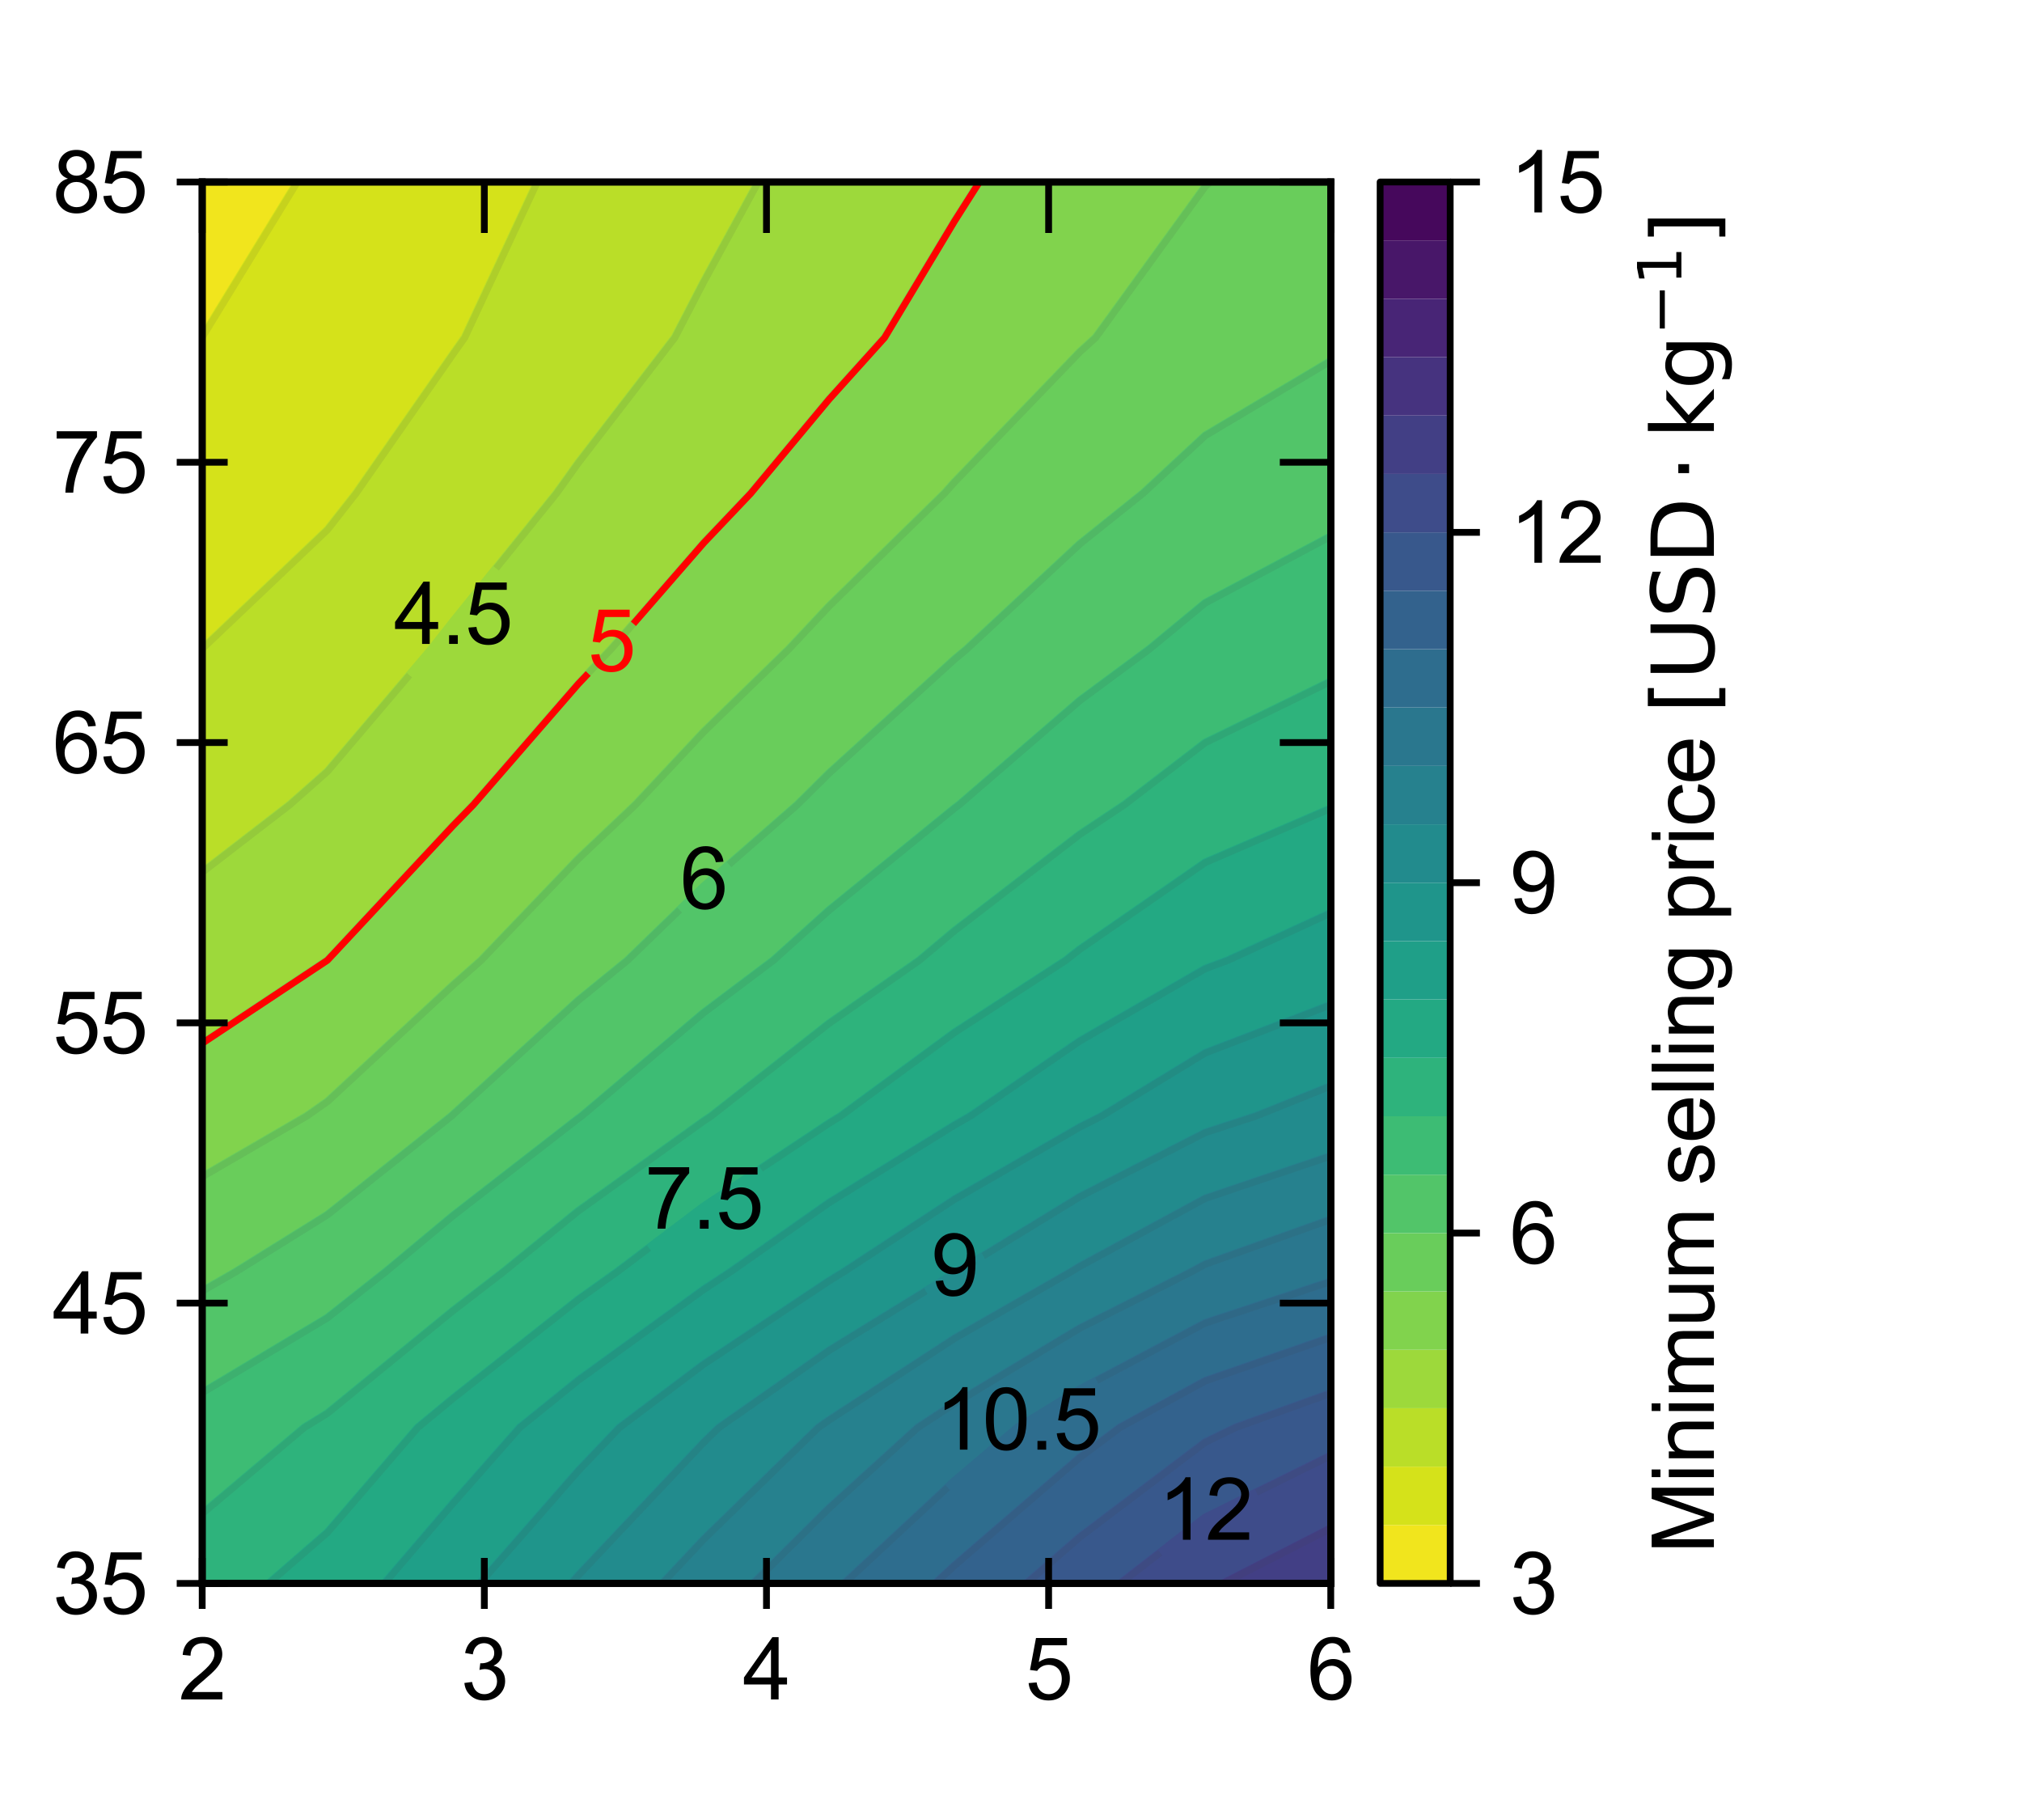 <?xml version="1.0" encoding="utf-8" standalone="no"?>
<!DOCTYPE svg PUBLIC "-//W3C//DTD SVG 1.1//EN"
  "http://www.w3.org/Graphics/SVG/1.1/DTD/svg11.dtd">
<svg xmlns:xlink="http://www.w3.org/1999/xlink" width="238.111pt" height="214.3pt" viewBox="0 0 238.111 214.3" xmlns="http://www.w3.org/2000/svg" version="1.1">
 <defs>
  <style type="text/css">*{stroke-linejoin: round; stroke-linecap: butt}</style>
 </defs>
 <g id="figure_1">
  <g id="patch_1">
   <path d="M 0 214.3 
L 238.111 214.3 
L 238.111 0 
L 0 0 
L 0 214.3 
z
" style="fill: none"/>
  </g>
  <g id="axes_1"/>
  <g id="axes_2">
   <g id="patch_2">
    <path d="M 162.525 186.441 
L 170.775 186.441 
L 170.775 21.43 
L 162.525 21.43 
L 162.525 186.441 
z
" style="fill: none"/>
   </g>
   <g id="QuadMesh_1">
    <path d="M 162.525 186.441 
L 170.775 186.441 
L 170.775 179.566 
L 162.525 179.566 
L 162.525 186.441 
" clip-path="url(#p573f3f751f)" style="fill: #f1e51d"/>
    <path d="M 162.525 179.566 
L 170.775 179.566 
L 170.775 172.69 
L 162.525 172.69 
L 162.525 179.566 
" clip-path="url(#p573f3f751f)" style="fill: #d5e21a"/>
    <path d="M 162.525 172.69 
L 170.775 172.69 
L 170.775 165.815 
L 162.525 165.815 
L 162.525 172.69 
" clip-path="url(#p573f3f751f)" style="fill: #bade28"/>
    <path d="M 162.525 165.815 
L 170.775 165.815 
L 170.775 158.939 
L 162.525 158.939 
L 162.525 165.815 
" clip-path="url(#p573f3f751f)" style="fill: #9dd93b"/>
    <path d="M 162.525 158.939 
L 170.775 158.939 
L 170.775 152.064 
L 162.525 152.064 
L 162.525 158.939 
" clip-path="url(#p573f3f751f)" style="fill: #81d34d"/>
    <path d="M 162.525 152.064 
L 170.775 152.064 
L 170.775 145.188 
L 162.525 145.188 
L 162.525 152.064 
" clip-path="url(#p573f3f751f)" style="fill: #69cd5b"/>
    <path d="M 162.525 145.188 
L 170.775 145.188 
L 170.775 138.313 
L 162.525 138.313 
L 162.525 145.188 
" clip-path="url(#p573f3f751f)" style="fill: #52c569"/>
    <path d="M 162.525 138.313 
L 170.775 138.313 
L 170.775 131.437 
L 162.525 131.437 
L 162.525 138.313 
" clip-path="url(#p573f3f751f)" style="fill: #3dbc74"/>
    <path d="M 162.525 131.437 
L 170.775 131.437 
L 170.775 124.562 
L 162.525 124.562 
L 162.525 131.437 
" clip-path="url(#p573f3f751f)" style="fill: #2eb37c"/>
    <path d="M 162.525 124.562 
L 170.775 124.562 
L 170.775 117.686 
L 162.525 117.686 
L 162.525 124.562 
" clip-path="url(#p573f3f751f)" style="fill: #23a983"/>
    <path d="M 162.525 117.686 
L 170.775 117.686 
L 170.775 110.811 
L 162.525 110.811 
L 162.525 117.686 
" clip-path="url(#p573f3f751f)" style="fill: #1f9f88"/>
    <path d="M 162.525 110.811 
L 170.775 110.811 
L 170.775 103.936 
L 162.525 103.936 
L 162.525 110.811 
" clip-path="url(#p573f3f751f)" style="fill: #1f958b"/>
    <path d="M 162.525 103.936 
L 170.775 103.936 
L 170.775 97.06 
L 162.525 97.06 
L 162.525 103.936 
" clip-path="url(#p573f3f751f)" style="fill: #228b8d"/>
    <path d="M 162.525 97.06 
L 170.775 97.06 
L 170.775 90.185 
L 162.525 90.185 
L 162.525 97.06 
" clip-path="url(#p573f3f751f)" style="fill: #26818e"/>
    <path d="M 162.525 90.185 
L 170.775 90.185 
L 170.775 83.309 
L 162.525 83.309 
L 162.525 90.185 
" clip-path="url(#p573f3f751f)" style="fill: #2a778e"/>
    <path d="M 162.525 83.309 
L 170.775 83.309 
L 170.775 76.434 
L 162.525 76.434 
L 162.525 83.309 
" clip-path="url(#p573f3f751f)" style="fill: #2e6d8e"/>
    <path d="M 162.525 76.434 
L 170.775 76.434 
L 170.775 69.558 
L 162.525 69.558 
L 162.525 76.434 
" clip-path="url(#p573f3f751f)" style="fill: #33628d"/>
    <path d="M 162.525 69.558 
L 170.775 69.558 
L 170.775 62.683 
L 162.525 62.683 
L 162.525 69.558 
" clip-path="url(#p573f3f751f)" style="fill: #38588c"/>
    <path d="M 162.525 62.683 
L 170.775 62.683 
L 170.775 55.807 
L 162.525 55.807 
L 162.525 62.683 
" clip-path="url(#p573f3f751f)" style="fill: #3e4c8a"/>
    <path d="M 162.525 55.807 
L 170.775 55.807 
L 170.775 48.932 
L 162.525 48.932 
L 162.525 55.807 
" clip-path="url(#p573f3f751f)" style="fill: #423f85"/>
    <path d="M 162.525 48.932 
L 170.775 48.932 
L 170.775 42.056 
L 162.525 42.056 
L 162.525 48.932 
" clip-path="url(#p573f3f751f)" style="fill: #46337f"/>
    <path d="M 162.525 42.056 
L 170.775 42.056 
L 170.775 35.181 
L 162.525 35.181 
L 162.525 42.056 
" clip-path="url(#p573f3f751f)" style="fill: #482576"/>
    <path d="M 162.525 35.181 
L 170.775 35.181 
L 170.775 28.305 
L 162.525 28.305 
L 162.525 35.181 
" clip-path="url(#p573f3f751f)" style="fill: #481769"/>
    <path d="M 162.525 28.305 
L 170.775 28.305 
L 170.775 21.43 
L 162.525 21.43 
L 162.525 28.305 
" clip-path="url(#p573f3f751f)" style="fill: #46085c"/>
   </g>
   <g id="matplotlib.axis_1"/>
   <g id="matplotlib.axis_2">
    <g id="ytick_1">
     <g id="line2d_1">
      <defs>
       <path id="mcca8f2a452" d="M 0 0 
L 3.5 0 
" style="stroke: #000000; stroke-width: 0.8"/>
      </defs>
      <g>
       <use xlink:href="#mcca8f2a452" x="170.775" y="186.441" style="stroke: #000000; stroke-width: 0.8"/>
      </g>
     </g>
     <g id="text_1">
      <!-- 3 -->
      <g transform="translate(177.775 190.02) scale(0.1 -0.1)">
       <defs>
        <path id="ArialMT-33" d="M 269 1209 
L 831 1284 
Q 928 806 1161 595 
Q 1394 384 1728 384 
Q 2125 384 2398 659 
Q 2672 934 2672 1341 
Q 2672 1728 2419 1979 
Q 2166 2231 1775 2231 
Q 1616 2231 1378 2169 
L 1441 2663 
Q 1497 2656 1531 2656 
Q 1891 2656 2178 2843 
Q 2466 3031 2466 3422 
Q 2466 3731 2256 3934 
Q 2047 4138 1716 4138 
Q 1388 4138 1169 3931 
Q 950 3725 888 3313 
L 325 3413 
Q 428 3978 793 4289 
Q 1159 4600 1703 4600 
Q 2078 4600 2393 4439 
Q 2709 4278 2876 4000 
Q 3044 3722 3044 3409 
Q 3044 3113 2884 2869 
Q 2725 2625 2413 2481 
Q 2819 2388 3044 2092 
Q 3269 1797 3269 1353 
Q 3269 753 2831 336 
Q 2394 -81 1725 -81 
Q 1122 -81 723 278 
Q 325 638 269 1209 
z
" transform="scale(0.016)"/>
       </defs>
       <use xlink:href="#ArialMT-33"/>
      </g>
     </g>
    </g>
    <g id="ytick_2">
     <g id="line2d_2">
      <g>
       <use xlink:href="#mcca8f2a452" x="170.775" y="145.188" style="stroke: #000000; stroke-width: 0.8"/>
      </g>
     </g>
     <g id="text_2">
      <!-- 6 -->
      <g transform="translate(177.775 148.767) scale(0.1 -0.1)">
       <defs>
        <path id="ArialMT-36" d="M 3184 3459 
L 2625 3416 
Q 2550 3747 2413 3897 
Q 2184 4138 1850 4138 
Q 1581 4138 1378 3988 
Q 1113 3794 959 3422 
Q 806 3050 800 2363 
Q 1003 2672 1297 2822 
Q 1591 2972 1913 2972 
Q 2475 2972 2870 2558 
Q 3266 2144 3266 1488 
Q 3266 1056 3080 686 
Q 2894 316 2569 119 
Q 2244 -78 1831 -78 
Q 1128 -78 684 439 
Q 241 956 241 2144 
Q 241 3472 731 4075 
Q 1159 4600 1884 4600 
Q 2425 4600 2770 4297 
Q 3116 3994 3184 3459 
z
M 888 1484 
Q 888 1194 1011 928 
Q 1134 663 1356 523 
Q 1578 384 1822 384 
Q 2178 384 2434 671 
Q 2691 959 2691 1453 
Q 2691 1928 2437 2201 
Q 2184 2475 1800 2475 
Q 1419 2475 1153 2201 
Q 888 1928 888 1484 
z
" transform="scale(0.016)"/>
       </defs>
       <use xlink:href="#ArialMT-36"/>
      </g>
     </g>
    </g>
    <g id="ytick_3">
     <g id="line2d_3">
      <g>
       <use xlink:href="#mcca8f2a452" x="170.775" y="103.936" style="stroke: #000000; stroke-width: 0.8"/>
      </g>
     </g>
     <g id="text_3">
      <!-- 9 -->
      <g transform="translate(177.775 107.514) scale(0.1 -0.1)">
       <defs>
        <path id="ArialMT-39" d="M 350 1059 
L 891 1109 
Q 959 728 1153 556 
Q 1347 384 1650 384 
Q 1909 384 2104 503 
Q 2300 622 2425 820 
Q 2550 1019 2634 1356 
Q 2719 1694 2719 2044 
Q 2719 2081 2716 2156 
Q 2547 1888 2255 1720 
Q 1963 1553 1622 1553 
Q 1053 1553 659 1965 
Q 266 2378 266 3053 
Q 266 3750 677 4175 
Q 1088 4600 1706 4600 
Q 2153 4600 2523 4359 
Q 2894 4119 3086 3673 
Q 3278 3228 3278 2384 
Q 3278 1506 3087 986 
Q 2897 466 2520 194 
Q 2144 -78 1638 -78 
Q 1100 -78 759 220 
Q 419 519 350 1059 
z
M 2653 3081 
Q 2653 3566 2395 3850 
Q 2138 4134 1775 4134 
Q 1400 4134 1122 3828 
Q 844 3522 844 3034 
Q 844 2597 1108 2323 
Q 1372 2050 1759 2050 
Q 2150 2050 2401 2323 
Q 2653 2597 2653 3081 
z
" transform="scale(0.016)"/>
       </defs>
       <use xlink:href="#ArialMT-39"/>
      </g>
     </g>
    </g>
    <g id="ytick_4">
     <g id="line2d_4">
      <g>
       <use xlink:href="#mcca8f2a452" x="170.775" y="62.683" style="stroke: #000000; stroke-width: 0.8"/>
      </g>
     </g>
     <g id="text_4">
      <!-- 12 -->
      <g transform="translate(177.775 66.262) scale(0.1 -0.1)">
       <defs>
        <path id="ArialMT-31" d="M 2384 0 
L 1822 0 
L 1822 3584 
Q 1619 3391 1289 3197 
Q 959 3003 697 2906 
L 697 3450 
Q 1169 3672 1522 3987 
Q 1875 4303 2022 4600 
L 2384 4600 
L 2384 0 
z
" transform="scale(0.016)"/>
        <path id="ArialMT-32" d="M 3222 541 
L 3222 0 
L 194 0 
Q 188 203 259 391 
Q 375 700 629 1000 
Q 884 1300 1366 1694 
Q 2113 2306 2375 2664 
Q 2638 3022 2638 3341 
Q 2638 3675 2398 3904 
Q 2159 4134 1775 4134 
Q 1369 4134 1125 3890 
Q 881 3647 878 3216 
L 300 3275 
Q 359 3922 746 4261 
Q 1134 4600 1788 4600 
Q 2447 4600 2831 4234 
Q 3216 3869 3216 3328 
Q 3216 3053 3103 2787 
Q 2991 2522 2730 2228 
Q 2469 1934 1863 1422 
Q 1356 997 1212 845 
Q 1069 694 975 541 
L 3222 541 
z
" transform="scale(0.016)"/>
       </defs>
       <use xlink:href="#ArialMT-31"/>
       <use xlink:href="#ArialMT-32" transform="translate(55.615 0)"/>
      </g>
     </g>
    </g>
    <g id="ytick_5">
     <g id="line2d_5">
      <g>
       <use xlink:href="#mcca8f2a452" x="170.775" y="21.43" style="stroke: #000000; stroke-width: 0.8"/>
      </g>
     </g>
     <g id="text_5">
      <!-- 15 -->
      <g transform="translate(177.775 25.009) scale(0.1 -0.1)">
       <defs>
        <path id="ArialMT-35" d="M 266 1200 
L 856 1250 
Q 922 819 1161 601 
Q 1400 384 1738 384 
Q 2144 384 2425 690 
Q 2706 997 2706 1503 
Q 2706 1984 2436 2262 
Q 2166 2541 1728 2541 
Q 1456 2541 1237 2417 
Q 1019 2294 894 2097 
L 366 2166 
L 809 4519 
L 3088 4519 
L 3088 3981 
L 1259 3981 
L 1013 2750 
Q 1425 3038 1878 3038 
Q 2478 3038 2890 2622 
Q 3303 2206 3303 1553 
Q 3303 931 2941 478 
Q 2500 -78 1738 -78 
Q 1113 -78 717 272 
Q 322 622 266 1200 
z
" transform="scale(0.016)"/>
       </defs>
       <use xlink:href="#ArialMT-31"/>
       <use xlink:href="#ArialMT-35" transform="translate(55.615 0)"/>
      </g>
     </g>
    </g>
    <g id="text_6">
     <!-- Minimum selling price $[\mathrm{USD} \cdot \mathrm{kg}^{\mathrm{-1}}]$ -->
     <g transform="translate(201.897 182.936) rotate(-90) scale(0.1 -0.1)">
      <defs>
       <path id="ArialMT-4d" d="M 475 0 
L 475 4581 
L 1388 4581 
L 2472 1338 
Q 2622 884 2691 659 
Q 2769 909 2934 1394 
L 4031 4581 
L 4847 4581 
L 4847 0 
L 4263 0 
L 4263 3834 
L 2931 0 
L 2384 0 
L 1059 3900 
L 1059 0 
L 475 0 
z
" transform="scale(0.016)"/>
       <path id="ArialMT-69" d="M 425 3934 
L 425 4581 
L 988 4581 
L 988 3934 
L 425 3934 
z
M 425 0 
L 425 3319 
L 988 3319 
L 988 0 
L 425 0 
z
" transform="scale(0.016)"/>
       <path id="ArialMT-6e" d="M 422 0 
L 422 3319 
L 928 3319 
L 928 2847 
Q 1294 3394 1984 3394 
Q 2284 3394 2536 3286 
Q 2788 3178 2913 3003 
Q 3038 2828 3088 2588 
Q 3119 2431 3119 2041 
L 3119 0 
L 2556 0 
L 2556 2019 
Q 2556 2363 2490 2533 
Q 2425 2703 2258 2804 
Q 2091 2906 1866 2906 
Q 1506 2906 1245 2678 
Q 984 2450 984 1813 
L 984 0 
L 422 0 
z
" transform="scale(0.016)"/>
       <path id="ArialMT-6d" d="M 422 0 
L 422 3319 
L 925 3319 
L 925 2853 
Q 1081 3097 1340 3245 
Q 1600 3394 1931 3394 
Q 2300 3394 2536 3241 
Q 2772 3088 2869 2813 
Q 3263 3394 3894 3394 
Q 4388 3394 4653 3120 
Q 4919 2847 4919 2278 
L 4919 0 
L 4359 0 
L 4359 2091 
Q 4359 2428 4304 2576 
Q 4250 2725 4106 2815 
Q 3963 2906 3769 2906 
Q 3419 2906 3187 2673 
Q 2956 2441 2956 1928 
L 2956 0 
L 2394 0 
L 2394 2156 
Q 2394 2531 2256 2718 
Q 2119 2906 1806 2906 
Q 1569 2906 1367 2781 
Q 1166 2656 1075 2415 
Q 984 2175 984 1722 
L 984 0 
L 422 0 
z
" transform="scale(0.016)"/>
       <path id="ArialMT-75" d="M 2597 0 
L 2597 488 
Q 2209 -75 1544 -75 
Q 1250 -75 995 37 
Q 741 150 617 320 
Q 494 491 444 738 
Q 409 903 409 1263 
L 409 3319 
L 972 3319 
L 972 1478 
Q 972 1038 1006 884 
Q 1059 663 1231 536 
Q 1403 409 1656 409 
Q 1909 409 2131 539 
Q 2353 669 2445 892 
Q 2538 1116 2538 1541 
L 2538 3319 
L 3100 3319 
L 3100 0 
L 2597 0 
z
" transform="scale(0.016)"/>
       <path id="ArialMT-20" transform="scale(0.016)"/>
       <path id="ArialMT-73" d="M 197 991 
L 753 1078 
Q 800 744 1014 566 
Q 1228 388 1613 388 
Q 2000 388 2187 545 
Q 2375 703 2375 916 
Q 2375 1106 2209 1216 
Q 2094 1291 1634 1406 
Q 1016 1563 777 1677 
Q 538 1791 414 1992 
Q 291 2194 291 2438 
Q 291 2659 392 2848 
Q 494 3038 669 3163 
Q 800 3259 1026 3326 
Q 1253 3394 1513 3394 
Q 1903 3394 2198 3281 
Q 2494 3169 2634 2976 
Q 2775 2784 2828 2463 
L 2278 2388 
Q 2241 2644 2061 2787 
Q 1881 2931 1553 2931 
Q 1166 2931 1000 2803 
Q 834 2675 834 2503 
Q 834 2394 903 2306 
Q 972 2216 1119 2156 
Q 1203 2125 1616 2013 
Q 2213 1853 2448 1751 
Q 2684 1650 2818 1456 
Q 2953 1263 2953 975 
Q 2953 694 2789 445 
Q 2625 197 2315 61 
Q 2006 -75 1616 -75 
Q 969 -75 630 194 
Q 291 463 197 991 
z
" transform="scale(0.016)"/>
       <path id="ArialMT-65" d="M 2694 1069 
L 3275 997 
Q 3138 488 2766 206 
Q 2394 -75 1816 -75 
Q 1088 -75 661 373 
Q 234 822 234 1631 
Q 234 2469 665 2931 
Q 1097 3394 1784 3394 
Q 2450 3394 2872 2941 
Q 3294 2488 3294 1666 
Q 3294 1616 3291 1516 
L 816 1516 
Q 847 969 1125 678 
Q 1403 388 1819 388 
Q 2128 388 2347 550 
Q 2566 713 2694 1069 
z
M 847 1978 
L 2700 1978 
Q 2663 2397 2488 2606 
Q 2219 2931 1791 2931 
Q 1403 2931 1139 2672 
Q 875 2413 847 1978 
z
" transform="scale(0.016)"/>
       <path id="ArialMT-6c" d="M 409 0 
L 409 4581 
L 972 4581 
L 972 0 
L 409 0 
z
" transform="scale(0.016)"/>
       <path id="ArialMT-67" d="M 319 -275 
L 866 -356 
Q 900 -609 1056 -725 
Q 1266 -881 1628 -881 
Q 2019 -881 2231 -725 
Q 2444 -569 2519 -288 
Q 2563 -116 2559 434 
Q 2191 0 1641 0 
Q 956 0 581 494 
Q 206 988 206 1678 
Q 206 2153 378 2554 
Q 550 2956 876 3175 
Q 1203 3394 1644 3394 
Q 2231 3394 2613 2919 
L 2613 3319 
L 3131 3319 
L 3131 450 
Q 3131 -325 2973 -648 
Q 2816 -972 2473 -1159 
Q 2131 -1347 1631 -1347 
Q 1038 -1347 672 -1080 
Q 306 -813 319 -275 
z
M 784 1719 
Q 784 1066 1043 766 
Q 1303 466 1694 466 
Q 2081 466 2343 764 
Q 2606 1063 2606 1700 
Q 2606 2309 2336 2618 
Q 2066 2928 1684 2928 
Q 1309 2928 1046 2623 
Q 784 2319 784 1719 
z
" transform="scale(0.016)"/>
       <path id="ArialMT-70" d="M 422 -1272 
L 422 3319 
L 934 3319 
L 934 2888 
Q 1116 3141 1344 3267 
Q 1572 3394 1897 3394 
Q 2322 3394 2647 3175 
Q 2972 2956 3137 2557 
Q 3303 2159 3303 1684 
Q 3303 1175 3120 767 
Q 2938 359 2589 142 
Q 2241 -75 1856 -75 
Q 1575 -75 1351 44 
Q 1128 163 984 344 
L 984 -1272 
L 422 -1272 
z
M 931 1641 
Q 931 1000 1190 694 
Q 1450 388 1819 388 
Q 2194 388 2461 705 
Q 2728 1022 2728 1688 
Q 2728 2322 2467 2637 
Q 2206 2953 1844 2953 
Q 1484 2953 1207 2617 
Q 931 2281 931 1641 
z
" transform="scale(0.016)"/>
       <path id="ArialMT-72" d="M 416 0 
L 416 3319 
L 922 3319 
L 922 2816 
Q 1116 3169 1280 3281 
Q 1444 3394 1641 3394 
Q 1925 3394 2219 3213 
L 2025 2691 
Q 1819 2813 1613 2813 
Q 1428 2813 1281 2702 
Q 1134 2591 1072 2394 
Q 978 2094 978 1738 
L 978 0 
L 416 0 
z
" transform="scale(0.016)"/>
       <path id="ArialMT-63" d="M 2588 1216 
L 3141 1144 
Q 3050 572 2676 248 
Q 2303 -75 1759 -75 
Q 1078 -75 664 370 
Q 250 816 250 1647 
Q 250 2184 428 2587 
Q 606 2991 970 3192 
Q 1334 3394 1763 3394 
Q 2303 3394 2647 3120 
Q 2991 2847 3088 2344 
L 2541 2259 
Q 2463 2594 2264 2762 
Q 2066 2931 1784 2931 
Q 1359 2931 1093 2626 
Q 828 2322 828 1663 
Q 828 994 1084 691 
Q 1341 388 1753 388 
Q 2084 388 2306 591 
Q 2528 794 2588 1216 
z
" transform="scale(0.016)"/>
       <path id="DejaVuSans-5b" d="M 550 4863 
L 1875 4863 
L 1875 4416 
L 1125 4416 
L 1125 -397 
L 1875 -397 
L 1875 -844 
L 550 -844 
L 550 4863 
z
" transform="scale(0.016)"/>
       <path id="DejaVuSans-55" d="M 556 4666 
L 1191 4666 
L 1191 1831 
Q 1191 1081 1462 751 
Q 1734 422 2344 422 
Q 2950 422 3222 751 
Q 3494 1081 3494 1831 
L 3494 4666 
L 4128 4666 
L 4128 1753 
Q 4128 841 3676 375 
Q 3225 -91 2344 -91 
Q 1459 -91 1007 375 
Q 556 841 556 1753 
L 556 4666 
z
" transform="scale(0.016)"/>
       <path id="DejaVuSans-53" d="M 3425 4513 
L 3425 3897 
Q 3066 4069 2747 4153 
Q 2428 4238 2131 4238 
Q 1616 4238 1336 4038 
Q 1056 3838 1056 3469 
Q 1056 3159 1242 3001 
Q 1428 2844 1947 2747 
L 2328 2669 
Q 3034 2534 3370 2195 
Q 3706 1856 3706 1288 
Q 3706 609 3251 259 
Q 2797 -91 1919 -91 
Q 1588 -91 1214 -16 
Q 841 59 441 206 
L 441 856 
Q 825 641 1194 531 
Q 1563 422 1919 422 
Q 2459 422 2753 634 
Q 3047 847 3047 1241 
Q 3047 1584 2836 1778 
Q 2625 1972 2144 2069 
L 1759 2144 
Q 1053 2284 737 2584 
Q 422 2884 422 3419 
Q 422 4038 858 4394 
Q 1294 4750 2059 4750 
Q 2388 4750 2728 4690 
Q 3069 4631 3425 4513 
z
" transform="scale(0.016)"/>
       <path id="DejaVuSans-44" d="M 1259 4147 
L 1259 519 
L 2022 519 
Q 2988 519 3436 956 
Q 3884 1394 3884 2338 
Q 3884 3275 3436 3711 
Q 2988 4147 2022 4147 
L 1259 4147 
z
M 628 4666 
L 1925 4666 
Q 3281 4666 3915 4102 
Q 4550 3538 4550 2338 
Q 4550 1131 3912 565 
Q 3275 0 1925 0 
L 628 0 
L 628 4666 
z
" transform="scale(0.016)"/>
       <path id="DejaVuSans-22c5" d="M 684 2619 
L 1344 2619 
L 1344 1825 
L 684 1825 
L 684 2619 
z
" transform="scale(0.016)"/>
       <path id="DejaVuSans-6b" d="M 581 4863 
L 1159 4863 
L 1159 1991 
L 2875 3500 
L 3609 3500 
L 1753 1863 
L 3688 0 
L 2938 0 
L 1159 1709 
L 1159 0 
L 581 0 
L 581 4863 
z
" transform="scale(0.016)"/>
       <path id="DejaVuSans-67" d="M 2906 1791 
Q 2906 2416 2648 2759 
Q 2391 3103 1925 3103 
Q 1463 3103 1205 2759 
Q 947 2416 947 1791 
Q 947 1169 1205 825 
Q 1463 481 1925 481 
Q 2391 481 2648 825 
Q 2906 1169 2906 1791 
z
M 3481 434 
Q 3481 -459 3084 -895 
Q 2688 -1331 1869 -1331 
Q 1566 -1331 1297 -1286 
Q 1028 -1241 775 -1147 
L 775 -588 
Q 1028 -725 1275 -790 
Q 1522 -856 1778 -856 
Q 2344 -856 2625 -561 
Q 2906 -266 2906 331 
L 2906 616 
Q 2728 306 2450 153 
Q 2172 0 1784 0 
Q 1141 0 747 490 
Q 353 981 353 1791 
Q 353 2603 747 3093 
Q 1141 3584 1784 3584 
Q 2172 3584 2450 3431 
Q 2728 3278 2906 2969 
L 2906 3500 
L 3481 3500 
L 3481 434 
z
" transform="scale(0.016)"/>
       <path id="DejaVuSans-2212" d="M 678 2272 
L 4684 2272 
L 4684 1741 
L 678 1741 
L 678 2272 
z
" transform="scale(0.016)"/>
       <path id="DejaVuSans-31" d="M 794 531 
L 1825 531 
L 1825 4091 
L 703 3866 
L 703 4441 
L 1819 4666 
L 2450 4666 
L 2450 531 
L 3481 531 
L 3481 0 
L 794 0 
L 794 531 
z
" transform="scale(0.016)"/>
       <path id="DejaVuSans-5d" d="M 1947 4863 
L 1947 -844 
L 622 -844 
L 622 -397 
L 1369 -397 
L 1369 4416 
L 622 4416 
L 622 4863 
L 1947 4863 
z
" transform="scale(0.016)"/>
      </defs>
      <use xlink:href="#ArialMT-4d" transform="translate(0 0.684)"/>
      <use xlink:href="#ArialMT-69" transform="translate(83.301 0.684)"/>
      <use xlink:href="#ArialMT-6e" transform="translate(105.518 0.684)"/>
      <use xlink:href="#ArialMT-69" transform="translate(161.133 0.684)"/>
      <use xlink:href="#ArialMT-6d" transform="translate(183.35 0.684)"/>
      <use xlink:href="#ArialMT-75" transform="translate(266.65 0.684)"/>
      <use xlink:href="#ArialMT-6d" transform="translate(322.266 0.684)"/>
      <use xlink:href="#ArialMT-20" transform="translate(405.566 0.684)"/>
      <use xlink:href="#ArialMT-73" transform="translate(433.35 0.684)"/>
      <use xlink:href="#ArialMT-65" transform="translate(483.35 0.684)"/>
      <use xlink:href="#ArialMT-6c" transform="translate(538.965 0.684)"/>
      <use xlink:href="#ArialMT-6c" transform="translate(561.182 0.684)"/>
      <use xlink:href="#ArialMT-69" transform="translate(583.398 0.684)"/>
      <use xlink:href="#ArialMT-6e" transform="translate(605.615 0.684)"/>
      <use xlink:href="#ArialMT-67" transform="translate(661.23 0.684)"/>
      <use xlink:href="#ArialMT-20" transform="translate(716.846 0.684)"/>
      <use xlink:href="#ArialMT-70" transform="translate(744.629 0.684)"/>
      <use xlink:href="#ArialMT-72" transform="translate(800.244 0.684)"/>
      <use xlink:href="#ArialMT-69" transform="translate(833.545 0.684)"/>
      <use xlink:href="#ArialMT-63" transform="translate(855.762 0.684)"/>
      <use xlink:href="#ArialMT-65" transform="translate(905.762 0.684)"/>
      <use xlink:href="#ArialMT-20" transform="translate(961.377 0.684)"/>
      <use xlink:href="#DejaVuSans-5b" transform="translate(989.16 0.684)"/>
      <use xlink:href="#DejaVuSans-55" transform="translate(1028.174 0.684)"/>
      <use xlink:href="#DejaVuSans-53" transform="translate(1101.367 0.684)"/>
      <use xlink:href="#DejaVuSans-44" transform="translate(1164.844 0.684)"/>
      <use xlink:href="#DejaVuSans-22c5" transform="translate(1261.328 0.684)"/>
      <use xlink:href="#DejaVuSans-6b" transform="translate(1312.598 0.684)"/>
      <use xlink:href="#DejaVuSans-67" transform="translate(1370.508 0.684)"/>
      <use xlink:href="#DejaVuSans-2212" transform="translate(1434.941 38.966) scale(0.7)"/>
      <use xlink:href="#DejaVuSans-31" transform="translate(1493.594 38.966) scale(0.7)"/>
      <use xlink:href="#DejaVuSans-5d" transform="translate(1540.864 0.684)"/>
     </g>
    </g>
   </g>
   <g id="LineCollection_1"/>
   <g id="patch_3">
    <path d="M 162.525 186.441 
L 166.65 186.441 
L 170.775 186.441 
L 170.775 21.43 
L 166.65 21.43 
L 162.525 21.43 
L 162.525 186.441 
z
" style="fill: none; stroke: #000000; stroke-width: 0.8; stroke-linejoin: miter; stroke-linecap: square"/>
   </g>
  </g>
  <g id="axes_3">
   <g id="patch_4">
    <path d="M 23.811 186.441 
L 156.71 186.441 
L 156.71 21.43 
L 23.811 21.43 
L 23.811 186.441 
z
" style="fill: none"/>
   </g>
   <g id="QuadContourSet_1">
    <path d="M 35.035 21.43 
L 23.811 21.43 
L 23.811 39.752 
z
" clip-path="url(#p7b98bf76e2)" style="fill: #f1e51d; stroke: #f1e51d"/>
    <path d="M 38.578 62.39 
L 41.943 58.099 
L 53.344 41.735 
L 54.74 39.765 
L 63.29 21.43 
L 53.344 21.43 
L 38.578 21.43 
L 35.035 21.43 
L 23.811 39.752 
L 23.811 39.765 
L 23.811 58.099 
L 23.811 76.43 
z
" clip-path="url(#p7b98bf76e2)" style="fill: #d5e21a; stroke: #d5e21a"/>
    <path d="M 34.142 94.768 
L 38.578 90.848 
L 50.829 76.434 
L 53.344 73.234 
L 65.556 58.099 
L 68.111 54.53 
L 79.483 39.765 
L 82.877 33.217 
L 89.315 21.43 
L 82.877 21.43 
L 68.111 21.43 
L 63.29 21.43 
L 54.74 39.765 
L 53.344 41.735 
L 41.943 58.099 
L 38.578 62.39 
L 23.811 76.43 
L 23.811 76.434 
L 23.811 94.768 
L 23.811 102.735 
z
" clip-path="url(#p7b98bf76e2)" style="fill: #bade28; stroke: #bade28"/>
    <path d="M 38.512 113.103 
L 38.578 113.05 
L 53.344 97.227 
L 55.739 94.768 
L 68.111 80.519 
L 71.99 76.434 
L 82.877 63.922 
L 88.405 58.099 
L 97.644 47.008 
L 104.167 39.765 
L 112.411 26.034 
L 115.336 21.43 
L 112.411 21.43 
L 97.644 21.43 
L 89.315 21.43 
L 82.877 33.217 
L 79.483 39.765 
L 68.111 54.53 
L 65.556 58.099 
L 53.344 73.234 
L 50.829 76.434 
L 38.578 90.848 
L 34.142 94.768 
L 23.811 102.735 
L 23.811 113.103 
L 23.811 122.852 
z
" clip-path="url(#p7b98bf76e2)" style="fill: #9dd93b; stroke: #9dd93b"/>
    <path d="M 36.121 131.437 
L 38.578 129.718 
L 53.344 116.036 
L 56.666 113.103 
L 68.111 101.148 
L 74.855 94.768 
L 82.877 86.201 
L 92.925 76.434 
L 97.644 71.399 
L 111.245 58.099 
L 112.411 56.794 
L 127.177 41.459 
L 129.041 39.765 
L 141.944 21.969 
L 142.546 21.43 
L 141.944 21.43 
L 127.177 21.43 
L 115.336 21.43 
L 112.411 26.034 
L 104.167 39.765 
L 97.644 47.008 
L 88.405 58.099 
L 82.877 63.922 
L 71.99 76.434 
L 68.111 80.519 
L 55.739 94.768 
L 53.344 97.227 
L 38.578 113.05 
L 38.512 113.103 
L 23.811 122.852 
L 23.811 131.437 
L 23.811 138.585 
z
" clip-path="url(#p7b98bf76e2)" style="fill: #81d34d; stroke: #81d34d"/>
    <path d="M 27.776 149.772 
L 38.578 143.054 
L 53.176 131.437 
L 53.344 131.28 
L 68.111 117.816 
L 73.902 113.103 
L 82.877 104.407 
L 93.913 94.768 
L 97.644 91.069 
L 112.411 77.657 
L 113.87 76.434 
L 127.177 64.069 
L 134.624 58.099 
L 141.944 51.308 
L 156.71 42.53 
L 156.71 39.765 
L 156.71 21.43 
L 142.546 21.43 
L 141.944 21.969 
L 129.041 39.765 
L 127.177 41.459 
L 112.411 56.794 
L 111.245 58.099 
L 97.644 71.399 
L 92.925 76.434 
L 82.877 86.201 
L 74.855 94.768 
L 68.111 101.148 
L 56.666 113.103 
L 53.344 116.036 
L 38.578 129.718 
L 36.121 131.437 
L 23.811 138.585 
L 23.811 149.772 
L 23.811 152.05 
z
" clip-path="url(#p7b98bf76e2)" style="fill: #69cd5b; stroke: #69cd5b"/>
    <path d="M 38.578 155.184 
L 45.434 149.772 
L 53.344 143.182 
L 68.111 131.72 
L 68.506 131.437 
L 82.877 119.271 
L 91.084 113.103 
L 97.644 107.2 
L 112.411 95.194 
L 112.976 94.768 
L 127.177 82.507 
L 135.387 76.434 
L 141.944 71.017 
L 156.71 63.175 
L 156.71 58.099 
L 156.71 42.53 
L 141.944 51.308 
L 134.624 58.099 
L 127.177 64.069 
L 113.87 76.434 
L 112.411 77.657 
L 97.644 91.069 
L 93.913 94.768 
L 82.877 104.407 
L 73.902 113.103 
L 68.111 117.816 
L 53.344 131.28 
L 53.176 131.437 
L 38.578 143.054 
L 27.776 149.772 
L 23.811 152.05 
L 23.811 164.018 
z
" clip-path="url(#p7b98bf76e2)" style="fill: #52c569; stroke: #52c569"/>
    <path d="M 35.849 168.107 
L 38.578 166.428 
L 53.344 154.366 
L 59.306 149.772 
L 68.111 142.616 
L 82.877 132.019 
L 83.758 131.437 
L 97.644 120.517 
L 108.267 113.103 
L 112.411 109.623 
L 127.177 98.264 
L 132.433 94.768 
L 141.944 87.468 
L 156.71 80.264 
L 156.71 76.434 
L 156.71 63.175 
L 141.944 71.017 
L 135.387 76.434 
L 127.177 82.507 
L 112.976 94.768 
L 112.411 95.194 
L 97.644 107.2 
L 91.084 113.103 
L 82.877 119.271 
L 68.506 131.437 
L 68.111 131.72 
L 53.344 143.182 
L 45.434 149.772 
L 38.578 155.184 
L 23.811 164.018 
L 23.811 168.107 
L 23.811 178.265 
z
" clip-path="url(#p7b98bf76e2)" style="fill: #3dbc74; stroke: #3dbc74"/>
    <path d="M 38.578 180.452 
L 49.215 168.107 
L 53.344 164.695 
L 68.111 153.035 
L 72.691 149.772 
L 82.877 142.087 
L 97.644 132.274 
L 99.008 131.437 
L 112.411 121.599 
L 125.51 113.103 
L 127.177 111.796 
L 141.944 101.575 
L 156.71 95.211 
L 156.71 94.768 
L 156.71 80.264 
L 141.944 87.468 
L 132.433 94.768 
L 127.177 98.264 
L 112.411 109.623 
L 108.267 113.103 
L 97.644 120.517 
L 83.758 131.437 
L 82.877 132.019 
L 68.111 142.616 
L 59.306 149.772 
L 53.344 154.366 
L 38.578 166.428 
L 35.849 168.107 
L 23.811 178.265 
L 23.811 186.441 
L 31.674 186.441 
z
" clip-path="url(#p7b98bf76e2)" style="fill: #2eb37c; stroke: #2eb37c"/>
    <path d="M 38.578 186.441 
L 45.297 186.441 
L 53.344 177.049 
L 61.225 168.107 
L 68.111 162.542 
L 82.877 151.855 
L 86.035 149.772 
L 97.644 141.631 
L 112.411 132.497 
L 114.268 131.437 
L 127.177 122.59 
L 141.944 114.077 
L 144.577 113.103 
L 156.71 107.528 
L 156.71 95.211 
L 141.944 101.575 
L 127.177 111.796 
L 125.51 113.103 
L 112.411 121.599 
L 99.008 131.437 
L 97.644 132.274 
L 82.877 142.087 
L 72.691 149.772 
L 68.111 153.035 
L 53.344 164.695 
L 49.215 168.107 
L 38.578 180.452 
L 31.674 186.441 
z
" clip-path="url(#p7b98bf76e2)" style="fill: #23a983; stroke: #23a983"/>
    <path d="M 53.344 186.441 
L 56.538 186.441 
L 68.111 173.211 
L 72.968 168.107 
L 82.877 160.658 
L 97.644 150.837 
L 99.377 149.772 
L 112.411 141.236 
L 127.177 132.729 
L 129.74 131.437 
L 141.944 123.999 
L 156.71 118.336 
L 156.71 113.103 
L 156.71 107.528 
L 144.577 113.103 
L 141.944 114.077 
L 127.177 122.59 
L 114.268 131.437 
L 112.411 132.497 
L 97.644 141.631 
L 86.035 149.772 
L 82.877 151.855 
L 68.111 162.542 
L 61.225 168.107 
L 53.344 177.049 
L 45.297 186.441 
z
" clip-path="url(#p7b98bf76e2)" style="fill: #1f9f88; stroke: #1f9f88"/>
    <path d="M 68.111 185.519 
L 82.877 169.863 
L 84.68 168.107 
L 97.644 159.033 
L 112.411 149.95 
L 112.723 149.772 
L 127.177 140.929 
L 141.944 133.377 
L 147.897 131.437 
L 156.71 127.896 
L 156.71 118.336 
L 141.944 123.999 
L 129.74 131.437 
L 127.177 132.729 
L 112.411 141.236 
L 99.377 149.772 
L 97.644 150.837 
L 82.877 160.658 
L 72.968 168.107 
L 68.111 173.211 
L 56.538 186.441 
L 67.305 186.441 
z
" clip-path="url(#p7b98bf76e2)" style="fill: #1f958b; stroke: #1f958b"/>
    <path d="M 68.111 186.441 
L 78.026 186.441 
L 82.877 181.275 
L 96.391 168.107 
L 97.644 167.229 
L 112.411 157.618 
L 126.128 149.772 
L 127.177 149.13 
L 141.944 141.128 
L 156.71 136.141 
L 156.71 131.437 
L 156.71 127.896 
L 147.897 131.437 
L 141.944 133.377 
L 127.177 140.929 
L 112.723 149.772 
L 112.411 149.95 
L 97.644 159.033 
L 84.68 168.107 
L 82.877 169.863 
L 68.111 185.519 
L 67.305 186.441 
z
" clip-path="url(#p7b98bf76e2)" style="fill: #228b8d; stroke: #228b8d"/>
    <path d="M 82.877 186.441 
L 88.742 186.441 
L 97.644 177.605 
L 108.103 168.107 
L 112.411 165.286 
L 127.177 156.413 
L 140.304 149.772 
L 141.944 148.879 
L 156.71 143.612 
L 156.71 136.141 
L 141.944 141.128 
L 127.177 149.13 
L 126.128 149.772 
L 112.411 157.618 
L 97.644 167.229 
L 96.391 168.107 
L 82.877 181.275 
L 78.026 186.441 
z
" clip-path="url(#p7b98bf76e2)" style="fill: #26818e; stroke: #26818e"/>
    <path d="M 97.644 186.441 
L 99.458 186.441 
L 112.411 174.403 
L 119.849 168.107 
L 127.177 163.619 
L 141.944 155.805 
L 156.71 150.926 
L 156.71 149.772 
L 156.71 143.612 
L 141.944 148.879 
L 140.304 149.772 
L 127.177 156.413 
L 112.411 165.286 
L 108.103 168.107 
L 97.644 177.605 
L 88.742 186.441 
z
" clip-path="url(#p7b98bf76e2)" style="fill: #2a778e; stroke: #2a778e"/>
    <path d="M 112.411 184.364 
L 127.177 171.64 
L 131.892 168.107 
L 141.944 162.624 
L 156.71 157.503 
L 156.71 150.926 
L 141.944 155.805 
L 127.177 163.619 
L 119.849 168.107 
L 112.411 174.403 
L 99.458 186.441 
L 110.175 186.441 
z
" clip-path="url(#p7b98bf76e2)" style="fill: #2e6d8e; stroke: #2e6d8e"/>
    <path d="M 112.411 186.441 
L 120.931 186.441 
L 127.177 181.007 
L 141.944 169.844 
L 145.522 168.107 
L 156.71 164.08 
L 156.71 157.503 
L 141.944 162.624 
L 131.892 168.107 
L 127.177 171.64 
L 112.411 184.364 
L 110.175 186.441 
z
" clip-path="url(#p7b98bf76e2)" style="fill: #33628d; stroke: #33628d"/>
    <path d="M 127.177 186.441 
L 131.98 186.441 
L 141.944 178.714 
L 156.71 171.425 
L 156.71 168.107 
L 156.71 164.08 
L 145.522 168.107 
L 141.944 169.844 
L 127.177 181.007 
L 120.931 186.441 
z
" clip-path="url(#p7b98bf76e2)" style="fill: #38588c; stroke: #38588c"/>
    <path d="M 141.944 186.441 
L 144.098 186.441 
L 156.71 179.984 
L 156.71 171.425 
L 141.944 178.714 
L 131.98 186.441 
z
" clip-path="url(#p7b98bf76e2)" style="fill: #3e4c8a; stroke: #3e4c8a"/>
    <path d="M 156.71 186.441 
L 156.71 179.984 
L 144.098 186.441 
z
" clip-path="url(#p7b98bf76e2)" style="fill: #423f85; stroke: #423f85"/>
    <path clip-path="url(#p7b98bf76e2)" style="fill: #46337f; stroke: #46337f"/>
    <path clip-path="url(#p7b98bf76e2)" style="fill: #482576; stroke: #482576"/>
    <path clip-path="url(#p7b98bf76e2)" style="fill: #481769; stroke: #481769"/>
    <path clip-path="url(#p7b98bf76e2)" style="fill: #46085c; stroke: #46085c"/>
   </g>
   <g id="QuadContourSet_2">
    <path clip-path="url(#p7b98bf76e2)" style="fill: none; stroke: #3d4240; stroke-opacity: 0.1; stroke-width: 0.8"/>
    <path d="M 35.035 21.43 
L 23.811 39.752 
" clip-path="url(#p7b98bf76e2)" style="fill: none; stroke: #3d4240; stroke-opacity: 0.1; stroke-width: 0.8"/>
    <path d="M 63.29 21.43 
L 54.74 39.765 
L 53.344 41.735 
L 41.943 58.099 
L 38.578 62.39 
L 23.811 76.43 
" clip-path="url(#p7b98bf76e2)" style="fill: none; stroke: #3d4240; stroke-opacity: 0.1; stroke-width: 0.8"/>
    <path d="M 89.315 21.43 
L 82.877 33.217 
L 79.483 39.765 
L 68.111 54.53 
L 65.556 58.099 
L 58.43 66.931 
M 48.22 79.503 
L 38.578 90.848 
L 34.142 94.768 
L 23.811 102.735 
" clip-path="url(#p7b98bf76e2)" style="fill: none; stroke: #3d4240; stroke-opacity: 0.1; stroke-width: 0.8"/>
    <path d="M 115.336 21.43 
L 112.411 26.034 
L 104.167 39.765 
L 97.644 47.008 
L 88.405 58.099 
L 82.877 63.922 
L 71.99 76.434 
L 68.111 80.519 
L 55.739 94.768 
L 53.344 97.227 
L 38.578 113.05 
L 38.512 113.103 
L 23.811 122.852 
" clip-path="url(#p7b98bf76e2)" style="fill: none; stroke: #3d4240; stroke-opacity: 0.1; stroke-width: 0.8"/>
    <path d="M 142.546 21.43 
L 141.944 21.969 
L 129.041 39.765 
L 127.177 41.459 
L 112.411 56.794 
L 111.245 58.099 
L 97.644 71.399 
L 92.925 76.434 
L 82.877 86.201 
L 74.855 94.768 
L 68.111 101.148 
L 56.666 113.103 
L 53.344 116.036 
L 38.578 129.718 
L 36.121 131.437 
L 23.811 138.585 
" clip-path="url(#p7b98bf76e2)" style="fill: none; stroke: #3d4240; stroke-opacity: 0.1; stroke-width: 0.8"/>
    <path d="M 156.71 42.53 
L 141.944 51.308 
L 134.624 58.099 
L 127.177 64.069 
L 113.87 76.434 
L 112.411 77.657 
L 97.644 91.069 
L 93.913 94.768 
L 85.855 101.807 
M 80.037 107.159 
L 73.902 113.103 
L 68.111 117.816 
L 53.344 131.28 
L 53.176 131.437 
L 38.578 143.054 
L 27.776 149.772 
L 23.811 152.05 
" clip-path="url(#p7b98bf76e2)" style="fill: none; stroke: #3d4240; stroke-opacity: 0.1; stroke-width: 0.8"/>
    <path d="M 156.71 63.175 
L 141.944 71.017 
L 135.387 76.434 
L 127.177 82.507 
L 112.976 94.768 
L 112.411 95.194 
L 97.644 107.2 
L 91.084 113.103 
L 82.877 119.271 
L 68.506 131.437 
L 68.111 131.72 
L 53.344 143.182 
L 45.434 149.772 
L 38.578 155.184 
L 23.811 164.018 
" clip-path="url(#p7b98bf76e2)" style="fill: none; stroke: #3d4240; stroke-opacity: 0.1; stroke-width: 0.8"/>
    <path d="M 156.71 80.264 
L 141.944 87.468 
L 132.433 94.768 
L 127.177 98.264 
L 112.411 109.623 
L 108.267 113.103 
L 97.644 120.517 
L 83.758 131.437 
L 82.877 132.019 
L 68.111 142.616 
L 59.306 149.772 
L 53.344 154.366 
L 38.578 166.428 
L 35.849 168.107 
L 23.811 178.265 
" clip-path="url(#p7b98bf76e2)" style="fill: none; stroke: #3d4240; stroke-opacity: 0.1; stroke-width: 0.8"/>
    <path d="M 156.71 95.211 
L 141.944 101.575 
L 127.177 111.796 
L 125.51 113.103 
L 112.411 121.599 
L 99.008 131.437 
L 97.644 132.274 
L 89.603 137.618 
M 76.428 146.953 
L 72.691 149.772 
L 68.111 153.035 
L 53.344 164.695 
L 49.215 168.107 
L 38.578 180.452 
L 31.674 186.441 
" clip-path="url(#p7b98bf76e2)" style="fill: none; stroke: #3d4240; stroke-opacity: 0.1; stroke-width: 0.8"/>
    <path d="M 156.71 107.528 
L 144.577 113.103 
L 141.944 114.077 
L 127.177 122.59 
L 114.268 131.437 
L 112.411 132.497 
L 97.644 141.631 
L 86.035 149.772 
L 82.877 151.855 
L 68.111 162.542 
L 61.225 168.107 
L 53.344 177.049 
L 45.297 186.441 
" clip-path="url(#p7b98bf76e2)" style="fill: none; stroke: #3d4240; stroke-opacity: 0.1; stroke-width: 0.8"/>
    <path d="M 156.71 118.336 
L 141.944 123.999 
L 129.74 131.437 
L 127.177 132.729 
L 112.411 141.236 
L 99.377 149.772 
L 97.644 150.837 
L 82.877 160.658 
L 72.968 168.107 
L 68.111 173.211 
L 56.538 186.441 
" clip-path="url(#p7b98bf76e2)" style="fill: none; stroke: #3d4240; stroke-opacity: 0.1; stroke-width: 0.8"/>
    <path d="M 156.71 127.896 
L 147.897 131.437 
L 141.944 133.377 
L 127.177 140.929 
L 115.795 147.892 
M 109.036 152.026 
L 97.644 159.033 
L 84.68 168.107 
L 82.877 169.863 
L 68.111 185.519 
L 67.305 186.441 
" clip-path="url(#p7b98bf76e2)" style="fill: none; stroke: #3d4240; stroke-opacity: 0.1; stroke-width: 0.8"/>
    <path d="M 156.71 136.141 
L 141.944 141.128 
L 127.177 149.13 
L 126.128 149.772 
L 112.411 157.618 
L 97.644 167.229 
L 96.391 168.107 
L 82.877 181.275 
L 78.026 186.441 
" clip-path="url(#p7b98bf76e2)" style="fill: none; stroke: #3d4240; stroke-opacity: 0.1; stroke-width: 0.8"/>
    <path d="M 156.71 143.612 
L 141.944 148.879 
L 140.304 149.772 
L 127.177 156.413 
L 112.411 165.286 
L 108.103 168.107 
L 97.644 177.605 
L 88.742 186.441 
" clip-path="url(#p7b98bf76e2)" style="fill: none; stroke: #3d4240; stroke-opacity: 0.1; stroke-width: 0.8"/>
    <path d="M 156.71 150.926 
L 141.944 155.805 
L 129.151 162.574 
M 111.607 175.15 
L 99.458 186.441 
" clip-path="url(#p7b98bf76e2)" style="fill: none; stroke: #3d4240; stroke-opacity: 0.1; stroke-width: 0.8"/>
    <path d="M 156.71 157.503 
L 141.944 162.624 
L 131.892 168.107 
L 127.177 171.64 
L 112.411 184.364 
L 110.175 186.441 
" clip-path="url(#p7b98bf76e2)" style="fill: none; stroke: #3d4240; stroke-opacity: 0.1; stroke-width: 0.8"/>
    <path d="M 156.71 164.08 
L 145.522 168.107 
L 141.944 169.844 
L 127.177 181.007 
L 120.931 186.441 
" clip-path="url(#p7b98bf76e2)" style="fill: none; stroke: #3d4240; stroke-opacity: 0.1; stroke-width: 0.8"/>
    <path d="M 156.71 171.425 
L 147.962 175.743 
M 136.631 182.834 
L 131.98 186.441 
" clip-path="url(#p7b98bf76e2)" style="fill: none; stroke: #3d4240; stroke-opacity: 0.1; stroke-width: 0.8"/>
    <path d="M 156.71 179.984 
L 144.098 186.441 
" clip-path="url(#p7b98bf76e2)" style="fill: none; stroke: #3d4240; stroke-opacity: 0.1; stroke-width: 0.8"/>
    <path clip-path="url(#p7b98bf76e2)" style="fill: none; stroke: #3d4240; stroke-opacity: 0.1; stroke-width: 0.8"/>
    <path clip-path="url(#p7b98bf76e2)" style="fill: none; stroke: #3d4240; stroke-opacity: 0.1; stroke-width: 0.8"/>
    <path clip-path="url(#p7b98bf76e2)" style="fill: none; stroke: #3d4240; stroke-opacity: 0.1; stroke-width: 0.8"/>
    <path clip-path="url(#p7b98bf76e2)" style="fill: none; stroke: #3d4240; stroke-opacity: 0.1; stroke-width: 0.8"/>
    <path clip-path="url(#p7b98bf76e2)" style="fill: none; stroke: #3d4240; stroke-opacity: 0.1; stroke-width: 0.8"/>
   </g>
   <g id="text_7">
    <g clip-path="url(#p7b98bf76e2)">
     <!-- 4.5 -->
     <g transform="translate(46.394 75.819) scale(0.1 -0.1)">
      <defs>
       <path id="ArialMT-34" d="M 2069 0 
L 2069 1097 
L 81 1097 
L 81 1613 
L 2172 4581 
L 2631 4581 
L 2631 1613 
L 3250 1613 
L 3250 1097 
L 2631 1097 
L 2631 0 
L 2069 0 
z
M 2069 1613 
L 2069 3678 
L 634 1613 
L 2069 1613 
z
" transform="scale(0.016)"/>
       <path id="ArialMT-2e" d="M 581 0 
L 581 641 
L 1222 641 
L 1222 0 
L 581 0 
z
" transform="scale(0.016)"/>
      </defs>
      <use xlink:href="#ArialMT-34"/>
      <use xlink:href="#ArialMT-2e" transform="translate(55.615 0)"/>
      <use xlink:href="#ArialMT-35" transform="translate(83.398 0)"/>
     </g>
    </g>
   </g>
   <g id="text_8">
    <g clip-path="url(#p7b98bf76e2)">
     <!-- 6 -->
     <g transform="translate(80.097 106.993) scale(0.1 -0.1)">
      <use xlink:href="#ArialMT-36"/>
     </g>
    </g>
   </g>
   <g id="text_9">
    <g clip-path="url(#p7b98bf76e2)">
     <!-- 7.5 -->
     <g transform="translate(75.927 144.672) scale(0.1 -0.1)">
      <defs>
       <path id="ArialMT-37" d="M 303 3981 
L 303 4522 
L 3269 4522 
L 3269 4084 
Q 2831 3619 2401 2847 
Q 1972 2075 1738 1259 
Q 1569 684 1522 0 
L 944 0 
Q 953 541 1156 1306 
Q 1359 2072 1739 2783 
Q 2119 3494 2547 3981 
L 303 3981 
z
" transform="scale(0.016)"/>
      </defs>
      <use xlink:href="#ArialMT-37"/>
      <use xlink:href="#ArialMT-2e" transform="translate(55.615 0)"/>
      <use xlink:href="#ArialMT-35" transform="translate(83.398 0)"/>
     </g>
    </g>
   </g>
   <g id="text_10">
    <g clip-path="url(#p7b98bf76e2)">
     <!-- 9 -->
     <g transform="translate(109.63 152.536) scale(0.1 -0.1)">
      <use xlink:href="#ArialMT-39"/>
     </g>
    </g>
   </g>
   <g id="text_11">
    <g clip-path="url(#p7b98bf76e2)">
     <!-- 10.5 -->
     <g transform="translate(110.119 170.692) scale(0.1 -0.1)">
      <defs>
       <path id="ArialMT-30" d="M 266 2259 
Q 266 3072 433 3567 
Q 600 4063 929 4331 
Q 1259 4600 1759 4600 
Q 2128 4600 2406 4451 
Q 2684 4303 2865 4023 
Q 3047 3744 3150 3342 
Q 3253 2941 3253 2259 
Q 3253 1453 3087 958 
Q 2922 463 2592 192 
Q 2263 -78 1759 -78 
Q 1097 -78 719 397 
Q 266 969 266 2259 
z
M 844 2259 
Q 844 1131 1108 757 
Q 1372 384 1759 384 
Q 2147 384 2411 759 
Q 2675 1134 2675 2259 
Q 2675 3391 2411 3762 
Q 2147 4134 1753 4134 
Q 1366 4134 1134 3806 
Q 844 3388 844 2259 
z
" transform="scale(0.016)"/>
      </defs>
      <use xlink:href="#ArialMT-31"/>
      <use xlink:href="#ArialMT-30" transform="translate(55.615 0)"/>
      <use xlink:href="#ArialMT-2e" transform="translate(111.23 0)"/>
      <use xlink:href="#ArialMT-35" transform="translate(139.014 0)"/>
     </g>
    </g>
   </g>
   <g id="text_12">
    <g clip-path="url(#p7b98bf76e2)">
     <!-- 12 -->
     <g transform="translate(136.383 181.299) scale(0.1 -0.1)">
      <use xlink:href="#ArialMT-31"/>
      <use xlink:href="#ArialMT-32" transform="translate(55.615 0)"/>
     </g>
    </g>
   </g>
   <g id="QuadContourSet_3">
    <path d="M 115.336 21.43 
L 112.411 26.034 
L 104.167 39.765 
L 97.644 47.008 
L 88.405 58.099 
L 82.877 63.922 
L 74.588 73.448 
M 69.266 79.303 
L 68.111 80.519 
L 55.739 94.768 
L 53.344 97.227 
L 38.578 113.05 
L 38.512 113.103 
L 23.811 122.852 
" clip-path="url(#p7b98bf76e2)" style="fill: none; stroke: #ff0000; stroke-width: 0.8"/>
   </g>
   <g id="text_13">
    <g clip-path="url(#p7b98bf76e2)">
     <!-- 5 -->
     <g style="fill: #ff0000" transform="translate(69.209 79.019) scale(0.1 -0.1)">
      <use xlink:href="#ArialMT-35"/>
     </g>
    </g>
   </g>
   <g id="matplotlib.axis_3">
    <g id="xtick_1">
     <g id="line2d_6">
      <defs>
       <path id="m0c9f06ef82" d="M 0 3 
L 0 -3 
" style="stroke: #000000; stroke-width: 0.8"/>
      </defs>
      <g>
       <use xlink:href="#m0c9f06ef82" x="23.811" y="186.441" style="stroke: #000000; stroke-width: 0.8"/>
      </g>
     </g>
     <g id="text_14">
      <!-- 2 -->
      <g transform="translate(21.031 200.099) scale(0.1 -0.1)">
       <use xlink:href="#ArialMT-32"/>
      </g>
     </g>
    </g>
    <g id="xtick_2">
     <g id="line2d_7">
      <g>
       <use xlink:href="#m0c9f06ef82" x="57.036" y="186.441" style="stroke: #000000; stroke-width: 0.8"/>
      </g>
     </g>
     <g id="text_15">
      <!-- 3 -->
      <g transform="translate(54.255 200.099) scale(0.1 -0.1)">
       <use xlink:href="#ArialMT-33"/>
      </g>
     </g>
    </g>
    <g id="xtick_3">
     <g id="line2d_8">
      <g>
       <use xlink:href="#m0c9f06ef82" x="90.261" y="186.441" style="stroke: #000000; stroke-width: 0.8"/>
      </g>
     </g>
     <g id="text_16">
      <!-- 4 -->
      <g transform="translate(87.48 200.099) scale(0.1 -0.1)">
       <use xlink:href="#ArialMT-34"/>
      </g>
     </g>
    </g>
    <g id="xtick_4">
     <g id="line2d_9">
      <g>
       <use xlink:href="#m0c9f06ef82" x="123.486" y="186.441" style="stroke: #000000; stroke-width: 0.8"/>
      </g>
     </g>
     <g id="text_17">
      <!-- 5 -->
      <g transform="translate(120.705 200.099) scale(0.1 -0.1)">
       <use xlink:href="#ArialMT-35"/>
      </g>
     </g>
    </g>
    <g id="xtick_5">
     <g id="line2d_10">
      <g>
       <use xlink:href="#m0c9f06ef82" x="156.71" y="186.441" style="stroke: #000000; stroke-width: 0.8"/>
      </g>
     </g>
     <g id="text_18">
      <!-- 6 -->
      <g transform="translate(153.93 200.099) scale(0.1 -0.1)">
       <use xlink:href="#ArialMT-36"/>
      </g>
     </g>
    </g>
   </g>
   <g id="matplotlib.axis_4">
    <g id="ytick_6">
     <g id="line2d_11">
      <defs>
       <path id="m6bc64577ba" d="M 3 0 
L -3 -0 
" style="stroke: #000000; stroke-width: 0.8"/>
      </defs>
      <g>
       <use xlink:href="#m6bc64577ba" x="23.811" y="186.441" style="stroke: #000000; stroke-width: 0.8"/>
      </g>
     </g>
     <g id="text_19">
      <!-- 35 -->
      <g transform="translate(6.189 190.02) scale(0.1 -0.1)">
       <use xlink:href="#ArialMT-33"/>
       <use xlink:href="#ArialMT-35" transform="translate(55.615 0)"/>
      </g>
     </g>
    </g>
    <g id="ytick_7">
     <g id="line2d_12">
      <g>
       <use xlink:href="#m6bc64577ba" x="23.811" y="153.439" style="stroke: #000000; stroke-width: 0.8"/>
      </g>
     </g>
     <g id="text_20">
      <!-- 45 -->
      <g transform="translate(6.189 157.018) scale(0.1 -0.1)">
       <use xlink:href="#ArialMT-34"/>
       <use xlink:href="#ArialMT-35" transform="translate(55.615 0)"/>
      </g>
     </g>
    </g>
    <g id="ytick_8">
     <g id="line2d_13">
      <g>
       <use xlink:href="#m6bc64577ba" x="23.811" y="120.437" style="stroke: #000000; stroke-width: 0.8"/>
      </g>
     </g>
     <g id="text_21">
      <!-- 55 -->
      <g transform="translate(6.189 124.016) scale(0.1 -0.1)">
       <use xlink:href="#ArialMT-35"/>
       <use xlink:href="#ArialMT-35" transform="translate(55.615 0)"/>
      </g>
     </g>
    </g>
    <g id="ytick_9">
     <g id="line2d_14">
      <g>
       <use xlink:href="#m6bc64577ba" x="23.811" y="87.434" style="stroke: #000000; stroke-width: 0.8"/>
      </g>
     </g>
     <g id="text_22">
      <!-- 65 -->
      <g transform="translate(6.189 91.013) scale(0.1 -0.1)">
       <use xlink:href="#ArialMT-36"/>
       <use xlink:href="#ArialMT-35" transform="translate(55.615 0)"/>
      </g>
     </g>
    </g>
    <g id="ytick_10">
     <g id="line2d_15">
      <g>
       <use xlink:href="#m6bc64577ba" x="23.811" y="54.432" style="stroke: #000000; stroke-width: 0.8"/>
      </g>
     </g>
     <g id="text_23">
      <!-- 75 -->
      <g transform="translate(6.189 58.011) scale(0.1 -0.1)">
       <use xlink:href="#ArialMT-37"/>
       <use xlink:href="#ArialMT-35" transform="translate(55.615 0)"/>
      </g>
     </g>
    </g>
    <g id="ytick_11">
     <g id="line2d_16">
      <g>
       <use xlink:href="#m6bc64577ba" x="23.811" y="21.43" style="stroke: #000000; stroke-width: 0.8"/>
      </g>
     </g>
     <g id="text_24">
      <!-- 85 -->
      <g transform="translate(6.189 25.009) scale(0.1 -0.1)">
       <defs>
        <path id="ArialMT-38" d="M 1131 2484 
Q 781 2613 612 2850 
Q 444 3088 444 3419 
Q 444 3919 803 4259 
Q 1163 4600 1759 4600 
Q 2359 4600 2725 4251 
Q 3091 3903 3091 3403 
Q 3091 3084 2923 2848 
Q 2756 2613 2416 2484 
Q 2838 2347 3058 2040 
Q 3278 1734 3278 1309 
Q 3278 722 2862 322 
Q 2447 -78 1769 -78 
Q 1091 -78 675 323 
Q 259 725 259 1325 
Q 259 1772 486 2073 
Q 713 2375 1131 2484 
z
M 1019 3438 
Q 1019 3113 1228 2906 
Q 1438 2700 1772 2700 
Q 2097 2700 2305 2904 
Q 2513 3109 2513 3406 
Q 2513 3716 2298 3927 
Q 2084 4138 1766 4138 
Q 1444 4138 1231 3931 
Q 1019 3725 1019 3438 
z
M 838 1322 
Q 838 1081 952 856 
Q 1066 631 1291 507 
Q 1516 384 1775 384 
Q 2178 384 2440 643 
Q 2703 903 2703 1303 
Q 2703 1709 2433 1975 
Q 2163 2241 1756 2241 
Q 1359 2241 1098 1978 
Q 838 1716 838 1322 
z
" transform="scale(0.016)"/>
       </defs>
       <use xlink:href="#ArialMT-38"/>
       <use xlink:href="#ArialMT-35" transform="translate(55.615 0)"/>
      </g>
     </g>
    </g>
   </g>
   <g id="patch_5">
    <path d="M 23.811 186.441 
L 23.811 21.43 
" style="fill: none; stroke: #000000; stroke-width: 0.8; stroke-linejoin: miter; stroke-linecap: square"/>
   </g>
   <g id="patch_6">
    <path d="M 156.71 186.441 
L 156.71 21.43 
" style="fill: none; stroke: #000000; stroke-width: 0.8; stroke-linejoin: miter; stroke-linecap: square"/>
   </g>
   <g id="patch_7">
    <path d="M 23.811 186.441 
L 156.71 186.441 
" style="fill: none; stroke: #000000; stroke-width: 0.8; stroke-linejoin: miter; stroke-linecap: square"/>
   </g>
   <g id="patch_8">
    <path d="M 23.811 21.43 
L 156.71 21.43 
" style="fill: none; stroke: #000000; stroke-width: 0.8; stroke-linejoin: miter; stroke-linecap: square"/>
   </g>
  </g>
  <g id="axes_4">
   <g id="matplotlib.axis_5">
    <g id="ytick_12">
     <g id="line2d_17">
      <defs>
       <path id="ma1258bbec7" d="M 0 0 
L -6 0 
" style="stroke: #000000; stroke-width: 0.8"/>
      </defs>
      <g>
       <use xlink:href="#ma1258bbec7" x="156.71" y="186.441" style="stroke: #000000; stroke-width: 0.8"/>
      </g>
     </g>
    </g>
    <g id="ytick_13">
     <g id="line2d_18">
      <g>
       <use xlink:href="#ma1258bbec7" x="156.71" y="153.439" style="stroke: #000000; stroke-width: 0.8"/>
      </g>
     </g>
    </g>
    <g id="ytick_14">
     <g id="line2d_19">
      <g>
       <use xlink:href="#ma1258bbec7" x="156.71" y="120.437" style="stroke: #000000; stroke-width: 0.8"/>
      </g>
     </g>
    </g>
    <g id="ytick_15">
     <g id="line2d_20">
      <g>
       <use xlink:href="#ma1258bbec7" x="156.71" y="87.434" style="stroke: #000000; stroke-width: 0.8"/>
      </g>
     </g>
    </g>
    <g id="ytick_16">
     <g id="line2d_21">
      <g>
       <use xlink:href="#ma1258bbec7" x="156.71" y="54.432" style="stroke: #000000; stroke-width: 0.8"/>
      </g>
     </g>
    </g>
    <g id="ytick_17">
     <g id="line2d_22">
      <g>
       <use xlink:href="#ma1258bbec7" x="156.71" y="21.43" style="stroke: #000000; stroke-width: 0.8"/>
      </g>
     </g>
    </g>
   </g>
   <g id="patch_9">
    <path d="M 23.811 186.441 
L 23.811 21.43 
" style="fill: none; stroke: #000000; stroke-width: 0.8; stroke-linejoin: miter; stroke-linecap: square"/>
   </g>
   <g id="patch_10">
    <path d="M 156.71 186.441 
L 156.71 21.43 
" style="fill: none; stroke: #000000; stroke-width: 0.8; stroke-linejoin: miter; stroke-linecap: square"/>
   </g>
   <g id="patch_11">
    <path d="M 23.811 186.441 
L 156.71 186.441 
" style="fill: none; stroke: #000000; stroke-width: 0.8; stroke-linejoin: miter; stroke-linecap: square"/>
   </g>
   <g id="patch_12">
    <path d="M 23.811 21.43 
L 156.71 21.43 
" style="fill: none; stroke: #000000; stroke-width: 0.8; stroke-linejoin: miter; stroke-linecap: square"/>
   </g>
  </g>
  <g id="axes_5">
   <g id="matplotlib.axis_6">
    <g id="xtick_6">
     <g id="line2d_23">
      <defs>
       <path id="mcf13e9288c" d="M 0 0 
L 0 6 
" style="stroke: #000000; stroke-width: 0.8"/>
      </defs>
      <g>
       <use xlink:href="#mcf13e9288c" x="23.811" y="21.43" style="stroke: #000000; stroke-width: 0.8"/>
      </g>
     </g>
    </g>
    <g id="xtick_7">
     <g id="line2d_24">
      <g>
       <use xlink:href="#mcf13e9288c" x="57.036" y="21.43" style="stroke: #000000; stroke-width: 0.8"/>
      </g>
     </g>
    </g>
    <g id="xtick_8">
     <g id="line2d_25">
      <g>
       <use xlink:href="#mcf13e9288c" x="90.261" y="21.43" style="stroke: #000000; stroke-width: 0.8"/>
      </g>
     </g>
    </g>
    <g id="xtick_9">
     <g id="line2d_26">
      <g>
       <use xlink:href="#mcf13e9288c" x="123.486" y="21.43" style="stroke: #000000; stroke-width: 0.8"/>
      </g>
     </g>
    </g>
    <g id="xtick_10">
     <g id="line2d_27">
      <g>
       <use xlink:href="#mcf13e9288c" x="156.71" y="21.43" style="stroke: #000000; stroke-width: 0.8"/>
      </g>
     </g>
    </g>
   </g>
   <g id="patch_13">
    <path d="M 23.811 186.441 
L 23.811 21.43 
" style="fill: none; stroke: #000000; stroke-width: 0.8; stroke-linejoin: miter; stroke-linecap: square"/>
   </g>
   <g id="patch_14">
    <path d="M 156.71 186.441 
L 156.71 21.43 
" style="fill: none; stroke: #000000; stroke-width: 0.8; stroke-linejoin: miter; stroke-linecap: square"/>
   </g>
   <g id="patch_15">
    <path d="M 23.811 186.441 
L 156.71 186.441 
" style="fill: none; stroke: #000000; stroke-width: 0.8; stroke-linejoin: miter; stroke-linecap: square"/>
   </g>
   <g id="patch_16">
    <path d="M 23.811 21.43 
L 156.71 21.43 
" style="fill: none; stroke: #000000; stroke-width: 0.8; stroke-linejoin: miter; stroke-linecap: square"/>
   </g>
  </g>
 </g>
 <defs>
  <clipPath id="p573f3f751f">
   <rect x="162.525" y="21.43" width="8.251" height="165.011"/>
  </clipPath>
  <clipPath id="p7b98bf76e2">
   <rect x="23.811" y="21.43" width="132.899" height="165.011"/>
  </clipPath>
 </defs>
</svg>
